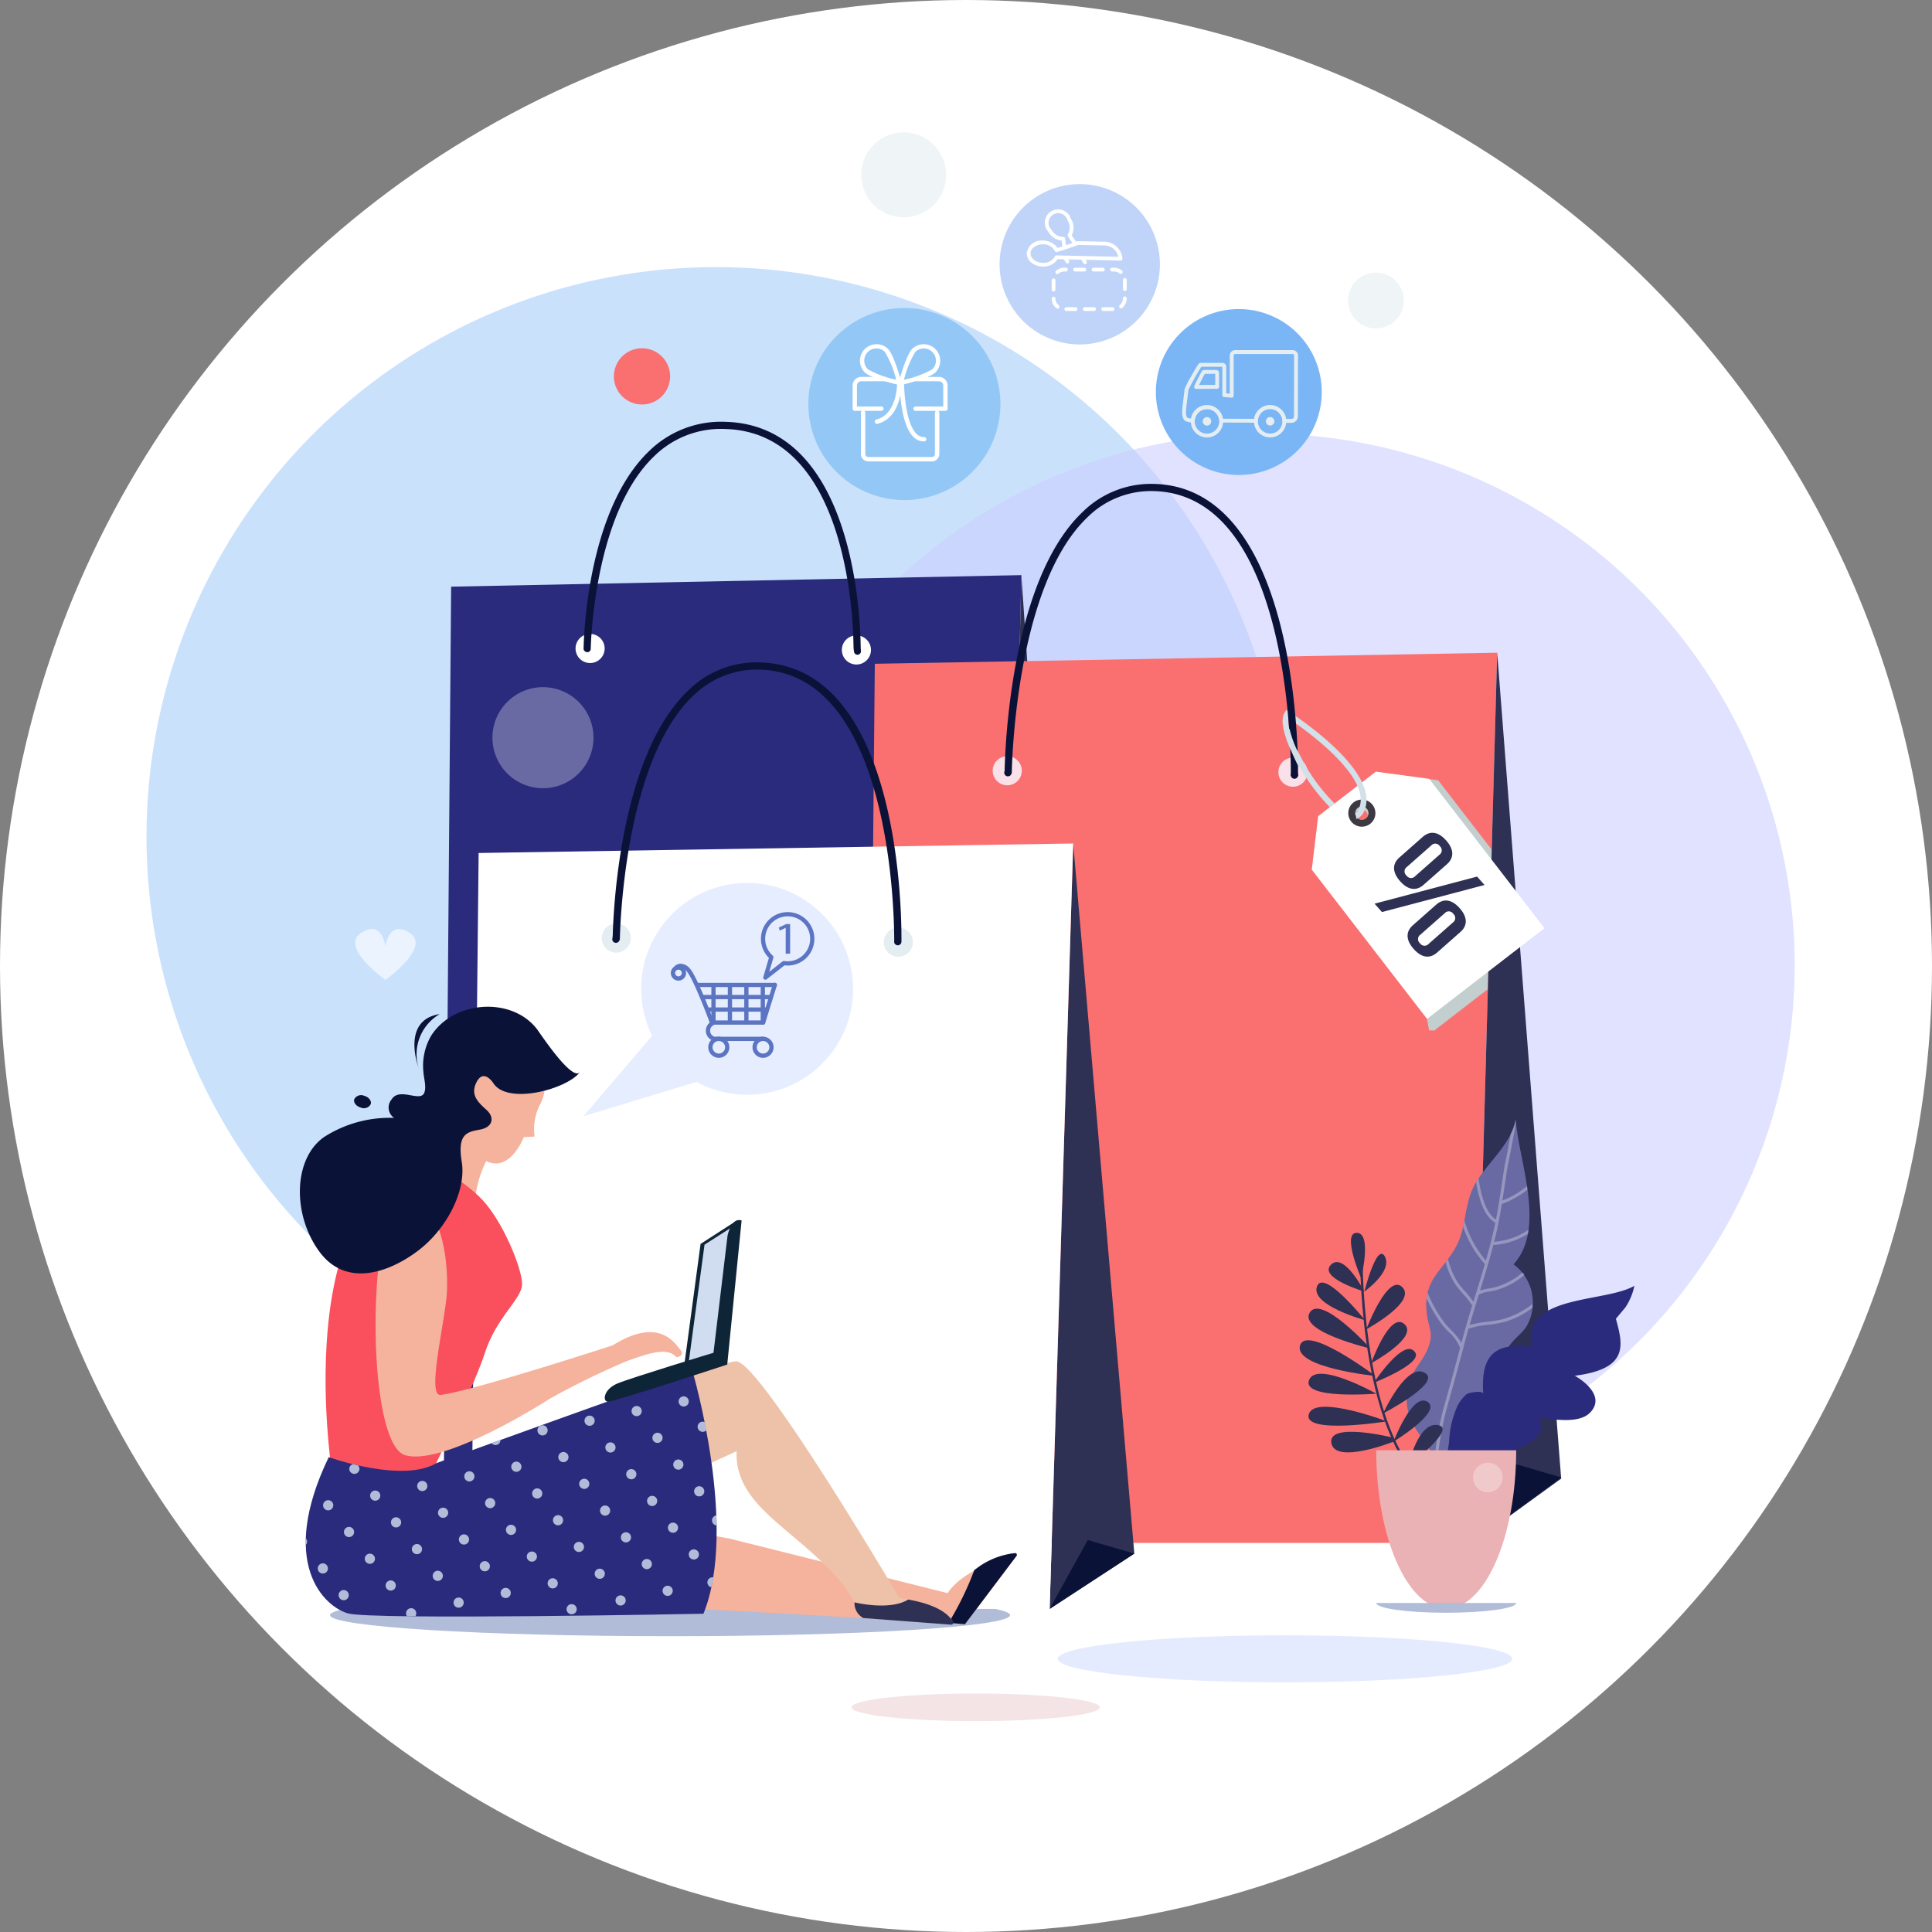 <svg xmlns="http://www.w3.org/2000/svg" width="211" height="211" viewBox="0 0 211 211">
  <rect x="0" y="0" width="211" height="211" fill="#808080" stroke="none"/>
  <g id="Group_17973" data-name="Group 17973" transform="translate(-575 -1107)">
    <circle id="Ellipse_995" data-name="Ellipse 995" cx="105.5" cy="105.5" r="105.5" transform="translate(575 1107)" fill="#fff"/>
    <g id="Group_17972" data-name="Group 17972" transform="translate(511.496 1012.646)">
      <path id="Path_46493" data-name="Path 46493" d="M203.886,192.117A62.191,62.191,0,1,1,141.7,129.925,62.191,62.191,0,0,1,203.886,192.117Z" transform="translate(0 -6.399)" fill="#cae1fc"/>
      <path id="Path_46494" data-name="Path 46494" d="M287.284,214.084a58.062,58.062,0,1,1-58.062-58.062A58.062,58.062,0,0,1,287.284,214.084Z" transform="translate(-27.78 -14.308)" fill="#cbcfff" opacity="0.6"/>
      <path id="Path_46495" data-name="Path 46495" d="M186.7,279.652H126.064l.822-100.2,62.279-1.26Z" transform="translate(-14.112 -21.027)" fill="#2a2b7c"/>
      <path id="Path_46496" data-name="Path 46496" d="M215.535,178.189l6.4,94.133-8.871,7.331Z" transform="translate(-40.481 -21.027)" fill="#2e3054"/>
      <path id="Path_46497" data-name="Path 46497" d="M191.651,189.229a1.589,1.589,0,1,1-1.59-1.589A1.59,1.59,0,0,1,191.651,189.229Z" transform="translate(-33.027 -23.891)" fill="#fff"/>
      <path id="Path_46498" data-name="Path 46498" d="M149.919,189a1.589,1.589,0,1,1-1.59-1.589A1.589,1.589,0,0,1,149.919,189Z" transform="translate(-20.379 -23.822)" fill="#fff"/>
      <path id="Path_46499" data-name="Path 46499" d="M178.262,178.742c-.038-3.545-.864-24.15-14.723-24.573a11.241,11.241,0,0,0-8.4,3.209C148.236,164,148,178.41,148,179.02a.449.449,0,0,0,.406.307.381.381,0,0,0,.371-.3c.011-.146.247-14.689,6.912-21.084a10.4,10.4,0,0,1,7.83-2.989c13.025.4,13.91,19.989,13.959,23.69a3.463,3.463,0,0,0,.054.6.379.379,0,0,0,.758-.033C178.286,179.167,178.264,178.885,178.262,178.742Z" transform="translate(-20.76 -13.745)" fill="#0b1238"/>
      <path id="Path_46500" data-name="Path 46500" d="M144.752,201.269a5.518,5.518,0,1,1-5.517-5.517A5.517,5.517,0,0,1,144.752,201.269Z" transform="translate(-16.431 -26.35)" fill="#fff" opacity="0.3"/>
      <path id="Path_46501" data-name="Path 46501" d="M271.935,346.9c0,1.418-11.112,2.567-24.819,2.567s-24.82-1.15-24.82-2.567,11.113-2.569,24.82-2.569S271.935,345.482,271.935,346.9Z" transform="translate(-43.279 -71.383)" fill="#a8bcff" opacity="0.3"/>
      <path id="Path_46502" data-name="Path 46502" d="M182.538,340.173c0,1.272-16.627,2.3-37.137,2.3s-37.138-1.032-37.138-2.3,16.628-2.3,37.138-2.3S182.538,338.9,182.538,340.173Z" transform="translate(-8.717 -69.425)" fill="#b0bcd8"/>
      <path id="Path_46503" data-name="Path 46503" d="M217.109,354.963c0,.834-6.071,1.508-13.561,1.508s-13.561-.675-13.561-1.508,6.071-1.508,13.561-1.508S217.109,354.13,217.109,354.963Z" transform="translate(-33.486 -74.148)" fill="#daa6ac" opacity="0.3"/>
      <path id="Path_46504" data-name="Path 46504" d="M200.783,113.449a4.635,4.635,0,1,1-4.634-4.635A4.635,4.635,0,0,1,200.783,113.449Z" transform="translate(-33.949 0)" fill="#e4edf1" opacity="0.6"/>
      <path id="Path_46505" data-name="Path 46505" d="M273.891,133.84a3.046,3.046,0,1,1-3.045-3.046A3.046,3.046,0,0,1,273.891,133.84Z" transform="translate(-57.07 -6.662)" fill="#e4edf1" opacity="0.6"/>
      <g id="Group_17911" data-name="Group 17911" transform="translate(158.145 147.199)">
        <path id="Path_46506" data-name="Path 46506" d="M258.524,287.576H192.347l.9-96.017,67.974-1.208Z" transform="translate(-192.347 -171.912)" fill="#fa7071"/>
        <path id="Path_46507" data-name="Path 46507" d="M285.123,217.574l-5.853-7.579-6.089-.791,5.1,28.1.561.025,5.855-4.521Z" transform="translate(-216.847 -177.626)" fill="#c3cfce" style="mix-blend-mode: multiply;isolation: isolate"/>
        <path id="Path_46508" data-name="Path 46508" d="M290,190.352l6.987,90.2-9.683,7.024Z" transform="translate(-221.128 -171.912)" fill="#2e3054"/>
        <path id="Path_46509" data-name="Path 46509" d="M260.062,208.385a1.589,1.589,0,1,1-1.589-1.59A1.589,1.589,0,0,1,260.062,208.385Z" transform="translate(-211.907 -176.896)" fill="#f9e0e9"/>
        <path id="Path_46510" data-name="Path 46510" d="M215.29,208.156a1.589,1.589,0,1,1-1.589-1.588A1.589,1.589,0,0,1,215.29,208.156Z" transform="translate(-198.337 -176.827)" fill="#f9e0e9"/>
        <g id="Group_17908" data-name="Group 17908" transform="translate(48.617 31.428)">
          <path id="Path_46511" data-name="Path 46511" d="M268.828,214.217a1.043,1.043,0,1,0,1.462.19A1.045,1.045,0,0,0,268.828,214.217Zm1.037,1.705a.719.719,0,1,1,.129-1.008A.719.719,0,0,1,269.865,215.922Z" transform="translate(-264.022 -210.507)" fill="#c3cfce" style="mix-blend-mode: multiply;isolation: isolate"/>
          <path id="Path_46512" data-name="Path 46512" d="M269.111,208.988l-6.3,4.867-.7,5.835,12.59,16.3,12.83-9.906-12.592-16.306Zm-1.091,5.1a.719.719,0,1,1,.13-1.008A.719.719,0,0,1,268.021,214.088Z" transform="translate(-262.108 -208.988)" fill="#fff"/>
          <path id="Path_46513" data-name="Path 46513" d="M268.414,213.676a1.48,1.48,0,1,0,2.075.266A1.479,1.479,0,0,0,268.414,213.676Zm1.344,1.74a.719.719,0,1,1,.13-1.008A.719.719,0,0,1,269.757,215.415Z" transform="translate(-263.845 -210.315)" fill="#3d3942"/>
        </g>
        <path id="Path_46514" data-name="Path 46514" d="M258.217,199.5l-.263-.167-.173.259c-.792,1.192.608,4.094,1.247,5.286a22.136,22.136,0,0,0,3.678,5.066l.516-.4a20.223,20.223,0,0,1-3.634-4.967c-1.025-1.912-1.538-3.533-1.392-4.328,1.657,1.112,9.086,6.342,7.71,9.778a1.053,1.053,0,0,1-.417.558.74.74,0,0,0,.075.315c.007.078.022.153.022.231,0,.037-.008.07-.01.107a1.529,1.529,0,0,0,.921-.974C268.231,205.933,258.626,199.757,258.217,199.5Z" transform="translate(-212.108 -174.633)" fill="#d2e0e9"/>
        <g id="Group_17909" data-name="Group 17909" transform="translate(15.074)">
          <path id="Path_46515" data-name="Path 46515" d="M246.02,195.785l-.787-.015c0-.015.011-.585-.012-1.563-.015-.65-.043-1.477-.1-2.441-.45-8-2.785-26.644-14.72-27.081A9.855,9.855,0,0,0,223,167.568c-7.964,7.609-8.237,27.723-8.239,27.924l-.785-.006c.007-.84.277-20.647,8.481-28.486a10.642,10.642,0,0,1,7.978-3.1c12.581.461,15.014,19.611,15.476,27.823.054.974.083,1.81.1,2.466C246.031,195.187,246.02,195.77,246.02,195.785Z" transform="translate(-213.976 -163.892)" fill="#0b1238"/>
        </g>
        <g id="Group_17910" data-name="Group 17910" transform="translate(55.485 38.107)">
          <path id="Path_46516" data-name="Path 46516" d="M277.222,219.018c.8-.7,1.7-.574,2.561.4s.874,1.884.076,2.59l-2.551,2.25c-.8.7-1.7.574-2.561-.4s-.874-1.886-.075-2.59Zm-1.736,3.286a.585.585,0,0,0-.04.939.593.593,0,0,0,.936.077l2.661-2.348a.592.592,0,0,0,.04-.938.585.585,0,0,0-.936-.078Zm7.672,1.053.809.916-11.2,2.957-.808-.916Zm-4.46,3.057c.8-.7,1.7-.574,2.56.4s.874,1.885.077,2.59l-2.551,2.25c-.8.7-1.7.575-2.56-.4s-.874-1.887-.075-2.59Zm-1.737,3.287a.583.583,0,0,0-.04.937.592.592,0,0,0,.935.077l2.661-2.348a.591.591,0,0,0,.042-.937.585.585,0,0,0-.937-.077Z" transform="translate(-271.963 -218.573)" fill="#2e3054"/>
        </g>
        <path id="Path_46517" data-name="Path 46517" d="M259.763,205.465a11.239,11.239,0,0,1-1.286-3.193c-.214.031-.187.912-.355,1.052a29.171,29.171,0,0,0,1.148,2.707c.07.132.149.27.227.408a1.334,1.334,0,0,0,.482-.443C259.93,205.908,259.812,205.556,259.763,205.465Z" transform="translate(-212.283 -175.525)" fill="#d2e0e9"/>
        <path id="Path_46518" data-name="Path 46518" d="M214.728,208.979a.4.4,0,1,1-.4-.4A.4.4,0,0,1,214.728,208.979Z" transform="translate(-198.89 -177.437)" fill="#0b1238"/>
        <path id="Path_46519" data-name="Path 46519" d="M259.629,209.359a.4.4,0,1,1-.4-.4A.4.4,0,0,1,259.629,209.359Z" transform="translate(-212.498 -177.552)" fill="#0b1238"/>
      </g>
      <g id="Group_17912" data-name="Group 17912" transform="translate(114.918 166.693)">
        <path id="Path_46520" data-name="Path 46520" d="M223.61,220.249l6.675,77.554-9.249,6.039Z" transform="translate(-157.815 -200.468)" fill="#2e3054"/>
        <path id="Path_46521" data-name="Path 46521" d="M193.541,303.843H130.32l.859-82.556,64.936-1.038Z" transform="translate(-130.32 -200.468)" fill="#fff"/>
        <path id="Path_46522" data-name="Path 46522" d="M198.225,235.021a1.589,1.589,0,1,1-1.59-1.59A1.589,1.589,0,0,1,198.225,235.021Z" transform="translate(-149.938 -204.463)" fill="#e4edf1"/>
        <path id="Path_46523" data-name="Path 46523" d="M154.023,234.381a1.589,1.589,0,1,1-1.589-1.59A1.589,1.589,0,0,1,154.023,234.381Z" transform="translate(-136.541 -204.269)" fill="#e4edf1"/>
        <path id="Path_46524" data-name="Path 46524" d="M221.036,336.927,225.2,329.4l5.086,1.483Z" transform="translate(-157.815 -233.551)" fill="#0b1238"/>
        <path id="Path_46525" data-name="Path 46525" d="M184.078,222.342c0-.079,0-.185,0-.317.01-3.855-.483-29.621-15.343-30.152a10.621,10.621,0,0,0-7.975,3.093c-7.321,7-8.125,23.5-8.212,26.7,0,.109-.051.4-.051.461a.4.4,0,0,0,.788.063h.038c0-.014,0-.127.008-.328.071-2.574.817-19.484,7.973-26.326a9.926,9.926,0,0,1,7.4-2.875c14.087.5,14.577,26.247,14.583,29.465,0,.076,0,.275,0,.291s0,.035,0,.04a.409.409,0,0,0,.393.309.4.4,0,0,0,.383-.295S184.078,222.351,184.078,222.342Z" transform="translate(-137.042 -191.864)" fill="#0b1238"/>
      </g>
      <path id="Path_46526" data-name="Path 46526" d="M287.335,326.049l4.6-8.582,5.085,1.483Z" transform="translate(-62.992 -63.241)" fill="#0b1238"/>
      <path id="Path_46527" data-name="Path 46527" d="M280.222,300.778c-1.528-2.991-3.957-4.466-3-8.354.384-1.553,1.552-2.524,2.091-3.894.674-1.712.112-2.041-.112-3.843-.486-3.888,1.96-4.692,3.372-7.652.985-2.066.691-4.488,2.007-6.672,1.335-2.218,3.823-4.2,4.32-6.836.367,4.675,3.336,11.858-.232,15.8a5.213,5.213,0,0,1,1.557,6.509c-.477,1.064-2.029,1.891-2.307,3.012-.379,1.532.569,1.585.693,2.928.392,4.256-11.967,10.325-8.705,14.587Z" transform="translate(-59.861 -46.892)" fill="#2a2b7c"/>
      <path id="Path_46528" data-name="Path 46528" d="M280.222,300.778c-1.528-2.991-3.957-4.466-3-8.354.384-1.553,1.552-2.524,2.091-3.894.674-1.712.112-2.041-.112-3.843-.486-3.888,1.96-4.692,3.372-7.652.985-2.066.691-4.488,2.007-6.672,1.335-2.218,3.823-4.2,4.32-6.836.367,4.675,3.336,11.858-.232,15.8a5.213,5.213,0,0,1,1.557,6.509c-.477,1.064-2.029,1.891-2.307,3.012-.379,1.532.569,1.585.693,2.928.392,4.256-11.967,10.325-8.705,14.587Z" transform="translate(-59.861 -46.892)" fill="#fff" opacity="0.3"/>
      <g id="Group_17913" data-name="Group 17913" transform="translate(219.312 216.635)" opacity="0.3">
        <path id="Path_46529" data-name="Path 46529" d="M288.331,272.742a10.144,10.144,0,0,0,2.8-1.569c-.017-.128-.036-.257-.056-.385a9.606,9.606,0,0,1-2.687,1.571c.092-.583.18-1.163.266-1.736.077-.508.153-1.015.231-1.521.075-.474.173-.954.268-1.418.08-.4.164-.8.23-1.2.042-.249.1-.537.16-.84.124-.617.257-1.287.316-1.9-.006-.074-.015-.148-.021-.222a6,6,0,0,1-.522,1.528c-.034.181-.07.358-.1.525-.061.307-.118.6-.163.851-.065.388-.147.792-.226,1.184-.1.468-.2.951-.27,1.434-.079.507-.155,1.015-.231,1.524-.19,1.268-.388,2.571-.641,3.862-1.135-.714-1.646-2.728-1.9-4.485-.091.137-.179.274-.262.413.284,1.8.863,3.744,2.093,4.422-.029.141-.056.284-.086.427-.271,1.247-.6,2.486-.946,3.71a11.617,11.617,0,0,1-2.341-4.362c-.044.228-.091.454-.142.679a12.105,12.105,0,0,0,2.371,4.067c-.306,1.052-.627,2.094-.943,3.12-.022.067-.032.1-.041.13l-.268.866a10.325,10.325,0,0,0-.875-1.094,9.975,9.975,0,0,1-.861-1.068,8.274,8.274,0,0,1-1.031-2.5c-.084.114-.169.226-.254.335a8.139,8.139,0,0,0,1,2.349,10.688,10.688,0,0,0,.889,1.105,8.851,8.851,0,0,1,.953,1.212l.086-.054c-.4,1.311-.8,2.648-1.157,3.99-.017.07-.036.141-.054.21a7.337,7.337,0,0,0-1.178-1.447,7.846,7.846,0,0,1-.707-.8,14.089,14.089,0,0,1-1.81-3.229,5.407,5.407,0,0,0-.109.637,16.184,16.184,0,0,0,1.645,2.786,7.978,7.978,0,0,0,.739.836,4.411,4.411,0,0,1,1.27,1.783c-.565,2.134-1.17,4.377-1.8,6.567a34.467,34.467,0,0,0-.927,5.014c-.017.128-.034.259-.052.388.06.107.119.218.176.33l-.073,1.305c.1-.662.2-1.327.283-1.98a34.08,34.08,0,0,1,.916-4.965c.636-2.2,1.243-4.455,1.81-6.6a.035.035,0,0,0,.01-.036c.064-.24.128-.481.19-.72.125-.474.258-.947.392-1.422a10.41,10.41,0,0,1,2.132-.42,14.618,14.618,0,0,0,1.7-.284,9.313,9.313,0,0,0,3.125-1.555c.017-.144.029-.288.034-.433a9.547,9.547,0,0,1-3.243,1.661,13.622,13.622,0,0,1-1.654.277,12.535,12.535,0,0,0-1.975.362c.324-1.119.666-2.229,1-3.316a3.377,3.377,0,0,1,1.174-.347,5.7,5.7,0,0,0,.983-.232,7.964,7.964,0,0,0,2.832-1.589c-.065-.093-.133-.181-.2-.268a7.538,7.538,0,0,1-2.746,1.543,5.506,5.506,0,0,1-.924.215,5.929,5.929,0,0,0-.976.23c.5-1.634,1.013-3.3,1.45-4.994.12,0,.245,0,.376-.012a8.088,8.088,0,0,0,3.4-1.194c.027-.148.052-.3.072-.451a7.566,7.566,0,0,1-3.765,1.322c.134-.53.261-1.061.377-1.6C288.041,274.439,288.192,273.588,288.331,272.742Z" transform="translate(-280.116 -263.527)" fill="#fff"/>
        <path id="Path_46530" data-name="Path 46530" d="M281.076,320.483c.049-.238.093-.48.135-.723a6.546,6.546,0,0,0-.354.679Z" transform="translate(-280.341 -280.571)" fill="#fff"/>
      </g>
      <path id="Path_46531" data-name="Path 46531" d="M303.457,289.562c-3.232,1.892-12.44.9-11.208,6.692-4.252-.583-5.571,1.091-5.3,5.12-.029-.433-1.562-.138-1.781-.006a4.18,4.18,0,0,0-1.024,1.3,10.281,10.281,0,0,0-.919,3.887,33.758,33.758,0,0,1-.957,4.7c2.725-3.31,12.536-3.241,10.806-7.3,1.521.192,4.315.705,5.533-.531,1.56-1.585-.271-3.239-1.663-4.037,5.913-.748,5.293-3.317,4.492-6.223l1.039-1.245A6.7,6.7,0,0,0,303.457,289.562Z" transform="translate(-61.455 -54.783)" fill="#2a2b7c"/>
      <g id="Group_17930" data-name="Group 17930" transform="translate(205.447 228.995)">
        <g id="Group_17914" data-name="Group 17914" transform="translate(6.613 3.173)">
          <path id="Path_46532" data-name="Path 46532" d="M277.765,311c-8.083-4.966-8.058-24.985-8.056-25.186l.265,0c0,.2-.026,20.07,7.931,24.959Z" transform="translate(-269.709 -285.816)" fill="#2e3054"/>
        </g>
        <g id="Group_17915" data-name="Group 17915" transform="translate(11.881 20.975)">
          <path id="Path_46533" data-name="Path 46533" d="M277.278,315.707c-.01.088,1.011-4.681,3.192-4.328s-3.2,4.416-3.2,4.416Z" transform="translate(-277.268 -311.36)" fill="#2e3054"/>
        </g>
        <g id="Group_17916" data-name="Group 17916" transform="translate(10.239 18.314)">
          <path id="Path_46534" data-name="Path 46534" d="M274.912,312.037s2.081-5.441,3.728-4.352S274.912,312.037,274.912,312.037Z" transform="translate(-274.912 -307.541)" fill="#2e3054"/>
        </g>
        <g id="Group_17917" data-name="Group 17917" transform="translate(9.108 15.131)">
          <path id="Path_46535" data-name="Path 46535" d="M273.29,307.571s2.655-5.84,4.68-4.355C279.5,304.341,273.29,307.571,273.29,307.571Z" transform="translate(-273.29 -302.974)" fill="#2e3054"/>
        </g>
        <g id="Group_17918" data-name="Group 17918" transform="translate(7.806 9.736)">
          <path id="Path_46536" data-name="Path 46536" d="M271.422,299.741s2.026-5.714,3.631-4.275S271.422,299.741,271.422,299.741Z" transform="translate(-271.422 -295.233)" fill="#2e3054"/>
        </g>
        <g id="Group_17919" data-name="Group 17919" transform="translate(8.09 12.685)">
          <path id="Path_46537" data-name="Path 46537" d="M271.829,303.156s3.375-5.119,4.534-3.3C277.143,301.078,271.829,303.156,271.829,303.156Z" transform="translate(-271.829 -299.465)" fill="#2e3054"/>
        </g>
        <g id="Group_17920" data-name="Group 17920" transform="translate(7.278 5.672)">
          <path id="Path_46538" data-name="Path 46538" d="M270.663,294.263s2.353-6.209,3.936-4.593S270.663,294.263,270.663,294.263Z" transform="translate(-270.663 -289.401)" fill="#2e3054"/>
        </g>
        <g id="Group_17921" data-name="Group 17921" transform="translate(7.064 2.294)">
          <path id="Path_46539" data-name="Path 46539" d="M270.357,288.676s1.37-5.438,2.241-3.82S270.357,288.676,270.357,288.676Z" transform="translate(-270.357 -284.555)" fill="#2e3054"/>
        </g>
        <g id="Group_17922" data-name="Group 17922" transform="translate(5.595)">
          <path id="Path_46540" data-name="Path 46540" d="M269.363,286.212s-2.156-4.975-.468-4.949S269.363,286.212,269.363,286.212Z" transform="translate(-268.249 -281.263)" fill="#2e3054"/>
        </g>
        <g id="Group_17923" data-name="Group 17923" transform="translate(3.166 3.195)">
          <path id="Path_46541" data-name="Path 46541" d="M268.662,289.068s-5.066-1.5-3.648-2.932S268.662,289.068,268.662,289.068Z" transform="translate(-264.764 -285.848)" fill="#2e3054"/>
        </g>
        <g id="Group_17924" data-name="Group 17924" transform="translate(1.825 5.432)">
          <path id="Path_46542" data-name="Path 46542" d="M268.145,293.162s-5.942-1.609-5.25-3.66S268.145,293.162,268.145,293.162Z" transform="translate(-262.84 -289.057)" fill="#2e3054"/>
        </g>
        <g id="Group_17925" data-name="Group 17925" transform="translate(0.963 8.28)">
          <path id="Path_46543" data-name="Path 46543" d="M268.374,297.5s-7.871-1.843-6.642-3.917S268.374,297.5,268.374,297.5Z" transform="translate(-261.602 -293.143)" fill="#2e3054"/>
        </g>
        <g id="Group_17926" data-name="Group 17926" transform="translate(0 11.73)">
          <path id="Path_46544" data-name="Path 46544" d="M268.481,302s-8.875-.9-8.227-3.309S268.481,302,268.481,302Z" transform="translate(-260.22 -298.095)" fill="#2e3054"/>
        </g>
        <g id="Group_17927" data-name="Group 17927" transform="translate(0.963 18.995)">
          <path id="Path_46545" data-name="Path 46545" d="M270.168,310.113s-7.909-3-8.536-.766S270.168,310.113,270.168,310.113Z" transform="translate(-261.602 -308.518)" fill="#2e3054"/>
        </g>
        <g id="Group_17928" data-name="Group 17928" transform="translate(0.964 15.392)">
          <path id="Path_46546" data-name="Path 46546" d="M269.016,305.523s-6.515-3.651-7.352-1.492S269.016,305.523,269.016,305.523Z" transform="translate(-261.604 -303.348)" fill="#2e3054"/>
        </g>
        <g id="Group_17929" data-name="Group 17929" transform="translate(3.441 21.729)">
          <path id="Path_46547" data-name="Path 46547" d="M271.833,313.063s-7.082-1.746-6.656.617,6.779-.158,6.779-.158Z" transform="translate(-265.159 -312.442)" fill="#2e3054"/>
        </g>
      </g>
      <path id="Path_46548" data-name="Path 46548" d="M287.5,315.337c0,9.553-3.423,17.3-7.642,17.3s-7.642-7.745-7.642-17.3Z" transform="translate(-58.408 -62.595)" fill="#eab2b4"/>
      <path id="Path_46549" data-name="Path 46549" d="M287.5,339.273c0,.588-3.423,1.065-7.642,1.065s-7.642-.477-7.642-1.065Z" transform="translate(-58.408 -69.85)" fill="#b0bcd8"/>
      <path id="Path_46550" data-name="Path 46550" d="M290.605,318.784a1.614,1.614,0,1,1-1.611-1.493A1.556,1.556,0,0,1,290.605,318.784Z" transform="translate(-63.007 -63.187)" fill="#fff" opacity="0.3"/>
      <path id="Path_46551" data-name="Path 46551" d="M155.69,232.472a11.549,11.549,0,0,0-.208,10.647l-7.5,8.785,12.347-3.744a11.567,11.567,0,1,0-4.634-15.688Z" transform="translate(-20.754 -35.648)" fill="#e6edff"/>
      <path id="Path_46552" data-name="Path 46552" d="M112.823,234.1c2.328-1.553,2.684,1.441,2.684,1.441s.357-2.994,2.684-1.441-2.66,5.1-2.66,5.1h-.046S110.494,235.654,112.823,234.1Z" transform="translate(-9.911 -37.838)" fill="#fff" opacity="0.6"/>
      <path id="Path_46553" data-name="Path 46553" d="M255.8,145.559a9.059,9.059,0,1,1-9.058-9.058A9.058,9.058,0,0,1,255.8,145.559Z" transform="translate(-47.942 -8.392)" fill="#7ab6f6"/>
      <path id="Path_46554" data-name="Path 46554" d="M204.2,146.82a10.489,10.489,0,1,1-10.489-10.49A10.489,10.489,0,0,1,204.2,146.82Z" transform="translate(-31.437 -8.34)" fill="#93c8f6"/>
      <g id="Group_17940" data-name="Group 17940" transform="translate(156.619 131.93)">
        <g id="Group_17934" data-name="Group 17934" transform="translate(0 3.586)">
          <g id="Group_17931" data-name="Group 17931">
            <path id="Path_46555" data-name="Path 46555" d="M193.316,150.84H190.4a.239.239,0,0,1-.239-.24v-2.526a.947.947,0,0,1,.946-.946h2.616a.239.239,0,1,1,0,.478H191.1a.469.469,0,0,0-.468.468v2.286h2.68a.24.24,0,0,1,0,.479Z" transform="translate(-190.157 -147.129)" fill="#fff"/>
          </g>
          <g id="Group_17932" data-name="Group 17932" transform="translate(6.623)">
            <path id="Path_46556" data-name="Path 46556" d="M203.176,150.84H199.9a.24.24,0,0,1,0-.479h3.036v-2.286a.469.469,0,0,0-.468-.468h-2.5a.239.239,0,1,1,0-.478h2.5a.948.948,0,0,1,.946.946V150.6A.24.24,0,0,1,203.176,150.84Z" transform="translate(-199.661 -147.129)" fill="#fff"/>
          </g>
          <g id="Group_17933" data-name="Group 17933" transform="translate(0.907 3.67)">
            <path id="Path_46557" data-name="Path 46557" d="M199.206,157.958h-6.931a.818.818,0,0,1-.817-.817v-4.506a.239.239,0,1,1,.479,0v4.506a.339.339,0,0,0,.338.338h6.931a.339.339,0,0,0,.338-.338v-4.506a.24.24,0,0,1,.479,0v4.506A.819.819,0,0,1,199.206,157.958Z" transform="translate(-191.458 -152.395)" fill="#fff"/>
          </g>
        </g>
        <g id="Group_17939" data-name="Group 17939" transform="translate(0.794)">
          <g id="Group_17935" data-name="Group 17935">
            <path id="Path_46558" data-name="Path 46558" d="M195.6,146.452a.182.182,0,0,1-.054-.007c-.311-.072-3.055-.73-3.705-1.359a1.806,1.806,0,0,1,2.512-2.595c.633.613,1.358,3.211,1.471,3.629a.227.227,0,0,1,.018.091.239.239,0,0,1-.239.24Zm-2.5-3.989a1.327,1.327,0,0,0-.923,2.279,10.81,10.81,0,0,0,3.085,1.139,10.8,10.8,0,0,0-1.24-3.046A1.321,1.321,0,0,0,193.1,142.462Z" transform="translate(-191.297 -141.983)" fill="#fff"/>
          </g>
          <g id="Group_17936" data-name="Group 17936" transform="translate(4.242)">
            <path id="Path_46559" data-name="Path 46559" d="M197.623,146.452a.238.238,0,0,1-.231-.3c.083-.308.829-3.029,1.48-3.659a1.806,1.806,0,0,1,2.512,2.595c-.65.629-3.4,1.287-3.705,1.359A.185.185,0,0,1,197.623,146.452Zm2.5-3.989a1.318,1.318,0,0,0-.922.373,10.8,10.8,0,0,0-1.241,3.046,10.786,10.786,0,0,0,3.085-1.139,1.327,1.327,0,0,0,.03-1.875A1.312,1.312,0,0,0,200.126,142.462Z" transform="translate(-197.383 -141.983)" fill="#fff"/>
          </g>
          <g id="Group_17937" data-name="Group 17937" transform="translate(1.627 3.991)">
            <path id="Path_46560" data-name="Path 46560" d="M193.871,152.43a.24.24,0,0,1-.06-.472c2.31-.6,2.263-3.971,2.263-4a.238.238,0,0,1,.233-.245.241.241,0,0,1,.245.233c0,.154.058,3.784-2.62,4.479A.2.2,0,0,1,193.871,152.43Z" transform="translate(-193.632 -147.709)" fill="#fff"/>
          </g>
          <g id="Group_17938" data-name="Group 17938" transform="translate(4.355 4.192)">
            <path id="Path_46561" data-name="Path 46561" d="M200.18,154.437a1.591,1.591,0,0,1-1.134-.484c-1.448-1.406-1.5-5.538-1.5-5.713a.239.239,0,1,1,.478,0c0,.041.052,4.106,1.357,5.375a1.108,1.108,0,0,0,.823.348.239.239,0,0,1,.01.479Z" transform="translate(-197.546 -147.998)" fill="#fff"/>
          </g>
        </g>
      </g>
      <g id="Group_17943" data-name="Group 17943" transform="translate(193.56 138.601)">
        <g id="Group_17941" data-name="Group 17941" transform="translate(6.897 0)">
          <path id="Path_46562" data-name="Path 46562" d="M254.822,155.079a1.762,1.762,0,1,1,1.762-1.762A1.764,1.764,0,0,1,254.822,155.079Zm0-3.1a1.34,1.34,0,1,0,1.34,1.34A1.342,1.342,0,0,0,254.822,151.977Z" transform="translate(-253.06 -151.555)" fill="#e4edf1"/>
        </g>
        <path id="Path_46563" data-name="Path 46563" d="M255.851,153.881a.464.464,0,1,1-.465-.463A.465.465,0,0,1,255.851,153.881Z" transform="translate(-246.728 -152.12)" fill="#e4edf1"/>
        <g id="Group_17942" data-name="Group 17942" transform="translate(0 0.007)">
          <path id="Path_46564" data-name="Path 46564" d="M244.926,155.089a1.762,1.762,0,1,1,1.762-1.762A1.764,1.764,0,0,1,244.926,155.089Zm0-3.1a1.34,1.34,0,1,0,1.34,1.34A1.341,1.341,0,0,0,244.926,151.987Z" transform="translate(-243.164 -151.565)" fill="#e4edf1"/>
        </g>
        <path id="Path_46565" data-name="Path 46565" d="M245.954,153.891a.464.464,0,1,1-.465-.465A.464.464,0,0,1,245.954,153.891Z" transform="translate(-243.728 -152.122)" fill="#e4edf1"/>
      </g>
      <g id="Group_17944" data-name="Group 17944" transform="translate(192.612 132.589)">
        <path id="Path_46566" data-name="Path 46566" d="M253.744,150.872l-.785,0a.212.212,0,0,1-.21-.206,1.339,1.339,0,0,0-2.677-.01.211.211,0,0,1-.21.2l-3.8-.013a.21.21,0,0,1-.209-.2,1.34,1.34,0,0,0-2.676-.006.21.21,0,0,1-.218.2,1.815,1.815,0,0,1-.746-.137c-.464-.235-.47-.914-.332-1.933.02-.144.186-1.539.187-1.554a8.358,8.358,0,0,1,.747-1.469c.788-1.416.848-1.416.99-1.416H246.2a.416.416,0,0,1,.415.415v2.907l.388.034v-4.209a.6.6,0,0,1,.633-.546h6.186a.6.6,0,0,1,.633.546l-.014,6.7A.7.7,0,0,1,253.744,150.872Zm-.59-.425.59,0v0a.274.274,0,0,0,.274-.272l.013-6.7c0-.056-.092-.123-.21-.123h-6.186c-.118,0-.209.067-.209.123v4.439a.207.207,0,0,1-.07.155.2.2,0,0,1-.16.054l-.812-.071a.208.208,0,0,1-.192-.209v-3.092h-2.3a28.477,28.477,0,0,0-1.408,2.526c-.019.153-.168,1.407-.187,1.547-.051.37-.185,1.353.1,1.5a1.1,1.1,0,0,0,.375.082,1.762,1.762,0,0,1,3.476.019l3.415.012a1.762,1.762,0,0,1,3.485.013Zm-9.831-3.283a.211.211,0,0,1-.148-.062.208.208,0,0,1-.062-.149c0-.049,0-.109.425-.942.465-.911.494-.911.637-.911h1.332a.33.33,0,0,1,.324.335l.006,1.511a.211.211,0,0,1-.21.211l-2.3.007Zm.956-1.643c-.131.215-.455.847-.633,1.22l1.769-.006,0-1.214Z" transform="translate(-241.803 -142.929)" fill="#e4edf1"/>
      </g>
      <path id="Path_46567" data-name="Path 46567" d="M230.7,125.674a8.754,8.754,0,1,1-8.754-8.754A8.754,8.754,0,0,1,230.7,125.674Z" transform="translate(-40.52 -2.457)" fill="#bfd4f8"/>
      <g id="Group_17951" data-name="Group 17951" transform="translate(175.64 117.259)">
        <g id="Group_17949" data-name="Group 17949">
          <g id="Group_17945" data-name="Group 17945" transform="translate(5.894 5.093)">
            <path id="Path_46568" data-name="Path 46568" d="M226.371,129.089a.2.2,0,0,1-.177-.1l-.259-.438a.206.206,0,0,1,.355-.209l.259.438a.2.2,0,0,1-.178.31Z" transform="translate(-225.907 -128.24)" fill="#fff"/>
          </g>
          <g id="Group_17946" data-name="Group 17946" transform="translate(3.989 5.04)">
            <path id="Path_46569" data-name="Path 46569" d="M223.62,128.983a.2.2,0,0,1-.178-.1l-.241-.408a.206.206,0,1,1,.355-.209l.241.407a.207.207,0,0,1-.072.283A.209.209,0,0,1,223.62,128.983Z" transform="translate(-223.173 -128.164)" fill="#fff"/>
          </g>
          <g id="Group_17947" data-name="Group 17947" transform="translate(0 3.366)">
            <path id="Path_46570" data-name="Path 46570" d="M219.237,128.606h-.052a2.01,2.01,0,0,1-1.222-.426,1.292,1.292,0,0,1-.514-1.034,1.616,1.616,0,0,1,1.8-1.382,1.871,1.871,0,0,1,1.553.8c.248-.068.51-.146.781-.235l1.039-.367c.2-.074.315-.123.316-.125a.205.205,0,0,1,.082-.015l2.8.062A2.028,2.028,0,0,1,227.9,127.7a.234.234,0,0,1,0,.05.205.205,0,0,1-.206.2l-6.874-.153A1.824,1.824,0,0,1,219.237,128.606Zm-.037-2.432c-.727,0-1.328.438-1.339.979a.894.894,0,0,0,.362.706,1.592,1.592,0,0,0,.973.334,1.368,1.368,0,0,0,1.313-.686.208.208,0,0,1,.194-.124l6.746.151a1.585,1.585,0,0,0-1.632-1.238l-2.762-.061-.29.114-1.049.369c-.341.112-.664.208-.967.286a.207.207,0,0,1-.24-.116,1.39,1.39,0,0,0-1.269-.714Z" transform="translate(-217.45 -125.761)" fill="#fff"/>
          </g>
          <g id="Group_17948" data-name="Group 17948" transform="translate(2.065)">
            <path id="Path_46571" data-name="Path 46571" d="M222.452,125.187a.208.208,0,0,1-.2-.159c-.015-.061-.033-.206-.062-.433-.011-.088-.026-.2-.038-.291a1.876,1.876,0,0,1-1.443-.962,1.456,1.456,0,1,1,2.448-1.447,1.825,1.825,0,0,1,.1,1.822l.413.606a.206.206,0,0,1-.341.233l-.41-.6-.083-.14a.206.206,0,0,1,.013-.229,1.385,1.385,0,0,0-.044-1.482,1.054,1.054,0,1,0-1.739,1.029,1.393,1.393,0,0,0,1.243.758.207.207,0,0,1,.22.153c.018.068.04.236.074.5.02.154.045.346.054.39a.206.206,0,0,1-.153.249A.22.22,0,0,1,222.452,125.187Z" transform="translate(-220.413 -120.932)" fill="#fff"/>
          </g>
        </g>
        <g id="Group_17950" data-name="Group 17950" transform="translate(2.718 6.332)">
          <path id="Path_46572" data-name="Path 46572" d="M227.992,134.743h-1.008a.206.206,0,1,1,0-.412h1.008a.206.206,0,0,1,0,.412Zm-2.016,0h-1.008a.206.206,0,0,1,0-.412h1.008a.206.206,0,1,1,0,.412Zm-2.016,0h-1.008a.206.206,0,1,1,0-.412h1.008a.206.206,0,1,1,0,.412ZM222,134.487a.207.207,0,0,1-.127-.044,1.368,1.368,0,0,1-.523-1.024.206.206,0,1,1,.411-.015.954.954,0,0,0,.367.715.206.206,0,0,1-.129.368Zm6.931-.029a.206.206,0,0,1-.134-.363.956.956,0,0,0,.339-.728.209.209,0,0,1,.206-.209.2.2,0,0,1,.206.2,1.37,1.37,0,0,1-.484,1.048A.2.2,0,0,1,228.932,134.458Zm-7.375-1.848a.207.207,0,0,1-.206-.207V131.4a.206.206,0,0,1,.413,0V132.4A.206.206,0,0,1,221.556,132.61Zm7.787-.049a.206.206,0,0,1-.206-.207v-.961c0-.013,0-.026,0-.039a.206.206,0,0,1,.413-.015v1.015A.207.207,0,0,1,229.343,132.561Zm-7.377-1.846a.2.2,0,0,1-.156-.072.206.206,0,0,1,.022-.291,1.405,1.405,0,0,1,.912-.335h.161a.206.206,0,1,1,0,.413h-.161a.99.99,0,0,0-.644.236A.2.2,0,0,1,221.965,130.715Zm6.93-.03a.2.2,0,0,1-.127-.045.982.982,0,0,0-.613-.21h-.211a.206.206,0,1,1,0-.413h.211a1.415,1.415,0,0,1,.867.3.207.207,0,0,1-.128.369Zm-1.959-.255h-1.008a.206.206,0,1,1,0-.413h1.008a.206.206,0,1,1,0,.413Zm-2.016,0h-1.007a.206.206,0,1,1,0-.413h1.007a.206.206,0,1,1,0,.413Z" transform="translate(-221.35 -130.017)" fill="#fff"/>
        </g>
      </g>
      <g id="Group_17952" data-name="Group 17952" transform="translate(96.259 204.304)">
        <path id="Path_46573" data-name="Path 46573" d="M107.393,317.917s-7.154,15.592,5.538,15.963,32.15-.472,35.774-.35,28.029,1.588,28.029,1.588l5.547-7.35a.188.188,0,0,0-.2-.293c-1.5.45-5.719,1.889-7.235,4.246L151,325.76Z" transform="translate(-104.103 -267.681)" fill="#f5b29c"/>
        <path id="Path_46574" data-name="Path 46574" d="M208.008,333.306a33.02,33.02,0,0,1-2.689,5.56,1.439,1.439,0,0,0-.121.208l1.79.144,5.634-7.465a.189.189,0,0,0-.171-.3,8.413,8.413,0,0,0-4.126,1.618S208.01,333.3,208.008,333.306Z" transform="translate(-134.356 -271.783)" fill="#0b1238"/>
        <path id="Path_46575" data-name="Path 46575" d="M119.717,315.384S153.407,301.4,156,301.4s17.826,25.864,17.826,25.864,4.983.558,5.791,2.536l-10.147-.866a13.235,13.235,0,0,0-2.45-3.9c-4.961-5.569-11.2-7.941-10.978-13.82l-25.481,11.716S117.178,320.334,119.717,315.384Z" transform="translate(-108.35 -262.675)" fill="#eec2a8"/>
        <path id="Path_46576" data-name="Path 46576" d="M120.652,263.8s3.17-2.61,3.728-5.22-2.05-9.88,2.983-10.813,8.932,5.223,7.084,9.136a5.86,5.86,0,0,0-.684,3.666l-1.181.063s-1.492,3.915-4.1,2.61a11.973,11.973,0,0,0-.932,8.2C128.669,276.106,113.38,266.038,120.652,263.8Z" transform="translate(-108.134 -246.391)" fill="#f5b29c"/>
        <path id="Path_46577" data-name="Path 46577" d="M118.028,269.478s4.473,2.237,6.711,4.662,4.287,7.456,4.287,9.134-2.8,3.542-4.1,7.644-8.017,17.524-8.017,17.524l-8.389-2.8S103.113,275.444,118.028,269.478Z" transform="translate(-104.764 -253)" fill="#fa4f5c"/>
        <path id="Path_46578" data-name="Path 46578" d="M169.543,279.322l-3.969,2.564-1.746,12.986,4.09-1.066Z" transform="translate(-121.817 -255.983)" fill="#0e2437"/>
        <path id="Path_46579" data-name="Path 46579" d="M169.2,280.36l-3.007,1.922-1.746,12.987,3.39-.723Z" transform="translate(-122.005 -256.298)" fill="#d0dcef"/>
        <path id="Path_46580" data-name="Path 46580" d="M146.718,303.048s5,16.981,1.177,26.417c0,0-36.215.711-38.826-.036s-7.666-5.493-2.1-17.062c0,0,8.056,2.879,11.785.642C118.759,313.01,141.47,304.761,146.718,303.048Z" transform="translate(-103.824 -263.174)" fill="#2a2b7c"/>
        <path id="Path_46581" data-name="Path 46581" d="M118.171,275.816c-3.667,1.491-3.875,26.789.475,28.032s15.855-6.213,15.855-6.213a87.937,87.937,0,0,1,8.3-4.052c2.609-.932,4.474-1.553,5.469-.434,0,0,.993-.125.373-.871s-2.362-3.542-7.333-.435c0,0-15.065,4.921-18.794,5.418-1.613.215.585-8.435.684-11.371C123.416,279.472,121.011,274.661,118.171,275.816Z" transform="translate(-107.139 -254.869)" fill="#f5b29c"/>
        <path id="Path_46582" data-name="Path 46582" d="M166.264,279.3l-1.57,15.74s-12.509,4.113-13.068,4.057-.449-1.363,1.1-2,10.467-3.344,10.467-3.344l1.539-12.819S165.142,278.94,166.264,279.3Z" transform="translate(-118.025 -255.963)" fill="#0e2437"/>
        <path id="Path_46583" data-name="Path 46583" d="M131.788,251.437c.974,1.156,1.958,2.057,2.348,1.516-1.342,1.864-7.922,3.648-9.466,1.223,0,0-1.024-1.609-1.807-.157s.19,2.286,1.076,3.095.679,1.868-.7,2.129-2.533.4-2.021,3.521-1.6,7.269-4.69,9.649-7.885,4.184-10.844.182-2.9-10.125.477-12.518a13.265,13.265,0,0,1,7.669-2.106,1.37,1.37,0,0,1-.263-2.028c.845-1.342,3.073.312,3.539-.67.3-.64-.039-1.645-.073-2.314a6.513,6.513,0,0,1,.844-3.958c2.425-3.832,8.743-4.306,11.52-.772C129.574,248.449,130.673,250.111,131.788,251.437Z" transform="translate(-103.546 -245.833)" fill="#0b1238"/>
        <path id="Path_46584" data-name="Path 46584" d="M112.047,260.153c-.1.356.222.76.721.9a.841.841,0,0,0,1.088-.389c.1-.357-.222-.761-.721-.9A.841.841,0,0,0,112.047,260.153Z" transform="translate(-106.117 -250.04)" fill="#0b1238"/>
        <path id="Path_46585" data-name="Path 46585" d="M124.253,246.986a5.083,5.083,0,0,0-2.312,5.858S119.976,247.635,124.253,246.986Z" transform="translate(-108.985 -246.182)" fill="#0b1238"/>
        <path id="Path_46586" data-name="Path 46586" d="M190.459,339.037a1.838,1.838,0,0,0,.964,1.713l9.589.722a.216.216,0,0,0,.2-.324c-.919-1.573-3.5-2.167-4.886-2.421C194.289,339.993,190.459,339.037,190.459,339.037Z" transform="translate(-129.889 -273.988)" fill="#2e3054"/>
        <path id="Path_46587" data-name="Path 46587" d="M150.181,333.9a.556.556,0,1,0,.657.433A.558.558,0,0,0,150.181,333.9Z" transform="translate(-117.546 -272.52)" fill="#b0bcd8"/>
        <path id="Path_46588" data-name="Path 46588" d="M149.245,310.353a.557.557,0,1,0-.433.656A.557.557,0,0,0,149.245,310.353Z" transform="translate(-117.063 -265.253)" fill="#b0bcd8"/>
        <path id="Path_46589" data-name="Path 46589" d="M144.3,325.947a.556.556,0,1,0-.433.656A.557.557,0,0,0,144.3,325.947Z" transform="translate(-115.565 -269.98)" fill="#b0bcd8"/>
        <path id="Path_46590" data-name="Path 46590" d="M146.914,329.7a.556.556,0,1,0,.657.433A.556.556,0,0,0,146.914,329.7Z" transform="translate(-116.556 -271.25)" fill="#b0bcd8"/>
        <path id="Path_46591" data-name="Path 46591" d="M145.774,339.46a.556.556,0,1,0,.656.434A.557.557,0,0,0,145.774,339.46Z" transform="translate(-116.21 -274.207)" fill="#b0bcd8"/>
        <path id="Path_46592" data-name="Path 46592" d="M148.407,320.245a.556.556,0,1,0-.433.657A.556.556,0,0,0,148.407,320.245Z" transform="translate(-116.81 -268.252)" fill="#b0bcd8"/>
        <path id="Path_46593" data-name="Path 46593" d="M152.512,314.544a.556.556,0,1,0-.433.656A.557.557,0,0,0,152.512,314.544Z" transform="translate(-118.053 -266.524)" fill="#b0bcd8"/>
        <path id="Path_46594" data-name="Path 46594" d="M141.873,311.862a.557.557,0,1,0-.434.657A.555.555,0,0,0,141.873,311.862Z" transform="translate(-114.829 -265.711)" fill="#b0bcd8"/>
        <path id="Path_46595" data-name="Path 46595" d="M136.931,327.456a.556.556,0,1,0-.433.656A.557.557,0,0,0,136.931,327.456Z" transform="translate(-113.331 -270.437)" fill="#b0bcd8"/>
        <path id="Path_46596" data-name="Path 46596" d="M151.675,324.436a.556.556,0,1,0-.434.656A.557.557,0,0,0,151.675,324.436Z" transform="translate(-117.8 -269.522)" fill="#b0bcd8"/>
        <path id="Path_46597" data-name="Path 46597" d="M145.14,316.054a.556.556,0,1,0-.433.656A.555.555,0,0,0,145.14,316.054Z" transform="translate(-115.819 -266.982)" fill="#b0bcd8"/>
        <path id="Path_46598" data-name="Path 46598" d="M141.036,321.755a.556.556,0,1,0-.433.656A.559.559,0,0,0,141.036,321.755Z" transform="translate(-114.575 -268.709)" fill="#b0bcd8"/>
        <path id="Path_46599" data-name="Path 46599" d="M139.541,331.215a.555.555,0,1,0,.657.432A.557.557,0,0,0,139.541,331.215Z" transform="translate(-114.321 -271.708)" fill="#b0bcd8"/>
        <path id="Path_46600" data-name="Path 46600" d="M142.809,335.405a.556.556,0,1,0,.657.432A.556.556,0,0,0,142.809,335.405Z" transform="translate(-115.312 -272.978)" fill="#b0bcd8"/>
        <path id="Path_46601" data-name="Path 46601" d="M163.99,307.333a.556.556,0,1,0-.434.657A.557.557,0,0,0,163.99,307.333Z" transform="translate(-121.532 -264.338)" fill="#b0bcd8"/>
        <path id="Path_46602" data-name="Path 46602" d="M162.315,327.118a.556.556,0,1,0-.433.657A.556.556,0,0,0,162.315,327.118Z" transform="translate(-121.025 -270.335)" fill="#b0bcd8"/>
        <path id="Path_46603" data-name="Path 46603" d="M163.152,317.226a.556.556,0,1,0-.434.656A.556.556,0,0,0,163.152,317.226Z" transform="translate(-121.279 -267.336)" fill="#b0bcd8"/>
        <path id="Path_46604" data-name="Path 46604" d="M160.822,336.576a.556.556,0,1,0,.656.434A.556.556,0,0,0,160.822,336.576Z" transform="translate(-120.771 -273.333)" fill="#b0bcd8"/>
        <path id="Path_46605" data-name="Path 46605" d="M135.437,336.914a.556.556,0,1,0,.657.434A.557.557,0,0,0,135.437,336.914Z" transform="translate(-113.077 -273.435)" fill="#b0bcd8"/>
        <path id="Path_46606" data-name="Path 46606" d="M165.331,321.64a.556.556,0,1,0,.433-.656A.556.556,0,0,0,165.331,321.64Z" transform="translate(-122.269 -268.607)" fill="#b0bcd8"/>
        <path id="Path_46607" data-name="Path 46607" d="M156.617,308.844a.556.556,0,1,0-.433.656A.556.556,0,0,0,156.617,308.844Z" transform="translate(-119.298 -264.796)" fill="#b0bcd8"/>
        <path id="Path_46608" data-name="Path 46608" d="M153.449,338.085a.556.556,0,1,0,.656.434A.558.558,0,0,0,153.449,338.085Z" transform="translate(-118.537 -273.79)" fill="#b0bcd8"/>
        <path id="Path_46609" data-name="Path 46609" d="M154.942,328.627a.556.556,0,1,0-.434.657A.556.556,0,0,0,154.942,328.627Z" transform="translate(-118.79 -270.792)" fill="#b0bcd8"/>
        <path id="Path_46610" data-name="Path 46610" d="M155.78,318.736a.556.556,0,1,0-.433.656A.555.555,0,0,0,155.78,318.736Z" transform="translate(-119.044 -267.794)" fill="#b0bcd8"/>
        <path id="Path_46611" data-name="Path 46611" d="M157.554,332.386a.556.556,0,1,0,.656.433A.555.555,0,0,0,157.554,332.386Z" transform="translate(-119.781 -272.063)" fill="#b0bcd8"/>
        <path id="Path_46612" data-name="Path 46612" d="M159.047,322.927a.556.556,0,1,0-.433.655A.557.557,0,0,0,159.047,322.927Z" transform="translate(-120.034 -269.064)" fill="#b0bcd8"/>
        <path id="Path_46613" data-name="Path 46613" d="M159.884,313.034a.556.556,0,1,0-.433.656A.556.556,0,0,0,159.884,313.034Z" transform="translate(-120.288 -266.066)" fill="#b0bcd8"/>
        <path id="Path_46614" data-name="Path 46614" d="M164.493,331.532a.556.556,0,1,0,.433-.656A.555.555,0,0,0,164.493,331.532Z" transform="translate(-122.015 -271.605)" fill="#b0bcd8"/>
        <path id="Path_46615" data-name="Path 46615" d="M107.189,323.826a.556.556,0,1,0,.433-.656A.556.556,0,0,0,107.189,323.826Z" transform="translate(-104.647 -269.269)" fill="#b0bcd8"/>
        <path id="Path_46616" data-name="Path 46616" d="M107.441,333.5a.556.556,0,1,0-.433.656A.554.554,0,0,0,107.441,333.5Z" transform="translate(-104.393 -272.267)" fill="#b0bcd8"/>
        <path id="Path_46617" data-name="Path 46617" d="M110.889,327.36a.556.556,0,1,0,.656.433A.557.557,0,0,0,110.889,327.36Z" transform="translate(-105.637 -270.54)" fill="#b0bcd8"/>
        <path id="Path_46618" data-name="Path 46618" d="M104.6,329.392a.557.557,0,0,0-.125-.242c-.008.243-.009.478,0,.708A.547.547,0,0,0,104.6,329.392Z" transform="translate(-103.824 -271.086)" fill="#b0bcd8"/>
        <path id="Path_46619" data-name="Path 46619" d="M114.158,331.551a.557.557,0,1,0,.656.433A.556.556,0,0,0,114.158,331.551Z" transform="translate(-106.628 -271.81)" fill="#b0bcd8"/>
        <path id="Path_46620" data-name="Path 46620" d="M111.294,318.143a.556.556,0,0,0,1.089-.224.53.53,0,0,0-.155-.27c-.2-.045-.385-.09-.568-.134A.549.549,0,0,0,111.294,318.143Z" transform="translate(-105.891 -267.559)" fill="#b0bcd8"/>
        <path id="Path_46621" data-name="Path 46621" d="M167.847,335.255a.554.554,0,0,0-.018,1.082c.089-.357.167-.717.238-1.082A.554.554,0,0,0,167.847,335.255Z" transform="translate(-122.9 -272.933)" fill="#b0bcd8"/>
        <path id="Path_46622" data-name="Path 46622" d="M115.65,322.094a.556.556,0,1,0-.433.655A.556.556,0,0,0,115.65,322.094Z" transform="translate(-106.881 -268.812)" fill="#b0bcd8"/>
        <path id="Path_46623" data-name="Path 46623" d="M168.612,325.551c-.015,0-.029,0-.043,0a.556.556,0,0,0-.433.656.546.546,0,0,0,.511.434Q168.636,326.1,168.612,325.551Z" transform="translate(-123.119 -269.994)" fill="#b0bcd8"/>
        <path id="Path_46624" data-name="Path 46624" d="M137.768,317.564a.557.557,0,1,0-.434.656A.558.558,0,0,0,137.768,317.564Z" transform="translate(-113.584 -267.439)" fill="#b0bcd8"/>
        <path id="Path_46625" data-name="Path 46625" d="M121.286,340.558a.557.557,0,1,0-1.091.222.547.547,0,0,0,.087.2l.923-.009A.554.554,0,0,0,121.286,340.558Z" transform="translate(-108.589 -274.408)" fill="#b0bcd8"/>
        <path id="Path_46626" data-name="Path 46626" d="M110.709,337.686a.556.556,0,1,0-.433.656A.556.556,0,0,0,110.709,337.686Z" transform="translate(-105.383 -273.538)" fill="#b0bcd8"/>
        <path id="Path_46627" data-name="Path 46627" d="M166.858,311.764c-.061-.289-.124-.572-.185-.847a.547.547,0,0,0-.347-.052.556.556,0,1,0,.532.9Z" transform="translate(-122.439 -265.541)" fill="#b0bcd8"/>
        <path id="Path_46628" data-name="Path 46628" d="M129.559,328.966a.557.557,0,1,0-.433.656A.556.556,0,0,0,129.559,328.966Z" transform="translate(-111.096 -270.895)" fill="#b0bcd8"/>
        <path id="Path_46629" data-name="Path 46629" d="M132.169,332.723a.556.556,0,1,0,.656.433A.557.557,0,0,0,132.169,332.723Z" transform="translate(-112.087 -272.165)" fill="#b0bcd8"/>
        <path id="Path_46630" data-name="Path 46630" d="M130.4,319.074a.556.556,0,1,0-.433.656A.556.556,0,0,0,130.4,319.074Z" transform="translate(-111.35 -267.897)" fill="#b0bcd8"/>
        <path id="Path_46631" data-name="Path 46631" d="M117.425,335.743a.557.557,0,1,0,.656.433A.556.556,0,0,0,117.425,335.743Z" transform="translate(-107.618 -273.08)" fill="#b0bcd8"/>
        <path id="Path_46632" data-name="Path 46632" d="M133.663,323.265a.556.556,0,1,0-.433.656A.556.556,0,0,0,133.663,323.265Z" transform="translate(-112.341 -269.167)" fill="#b0bcd8"/>
        <path id="Path_46633" data-name="Path 46633" d="M134.123,314.27a.547.547,0,0,0,.434-.546c-.332.119-.654.235-.969.35A.55.55,0,0,0,134.123,314.27Z" transform="translate(-112.652 -266.41)" fill="#b0bcd8"/>
        <path id="Path_46634" data-name="Path 46634" d="M128.065,338.425a.556.556,0,1,0,.656.432A.555.555,0,0,0,128.065,338.425Z" transform="translate(-110.843 -273.893)" fill="#b0bcd8"/>
        <path id="Path_46635" data-name="Path 46635" d="M125.634,324.341a.557.557,0,1,0,.656.434A.556.556,0,0,0,125.634,324.341Z" transform="translate(-110.106 -269.624)" fill="#b0bcd8"/>
        <path id="Path_46636" data-name="Path 46636" d="M118.918,326.284a.556.556,0,1,0-.433.655A.555.555,0,0,0,118.918,326.284Z" transform="translate(-107.872 -270.082)" fill="#b0bcd8"/>
        <path id="Path_46637" data-name="Path 46637" d="M121.53,330.042a.556.556,0,1,0,.656.434A.556.556,0,0,0,121.53,330.042Z" transform="translate(-108.862 -271.352)" fill="#b0bcd8"/>
        <path id="Path_46638" data-name="Path 46638" d="M124.364,334.89a.556.556,0,1,0,.433-.658A.556.556,0,0,0,124.364,334.89Z" transform="translate(-109.852 -272.622)" fill="#b0bcd8"/>
        <path id="Path_46639" data-name="Path 46639" d="M123.023,320.583a.556.556,0,1,0-.433.656A.555.555,0,0,0,123.023,320.583Z" transform="translate(-109.116 -268.354)" fill="#b0bcd8"/>
      </g>
      <path id="Path_46640" data-name="Path 46640" d="M158.891,145.713a3.072,3.072,0,1,1-3.072-3.073A3.072,3.072,0,0,1,158.891,145.713Z" transform="translate(-22.199 -10.252)" fill="#fa7071"/>
      <g id="Group_17971" data-name="Group 17971" transform="translate(136.768 193.963)">
        <g id="Group_17968" data-name="Group 17968" transform="translate(0 5.639)">
          <g id="Group_17953" data-name="Group 17953" transform="translate(3.823 6.192)">
            <path id="Path_46641" data-name="Path 46641" d="M173.416,250.225H168.14a1.138,1.138,0,0,1,0-2.254h5.276a.233.233,0,1,1,0,.466H168.14a.682.682,0,0,0,0,1.322h5.276a.233.233,0,1,1,0,.466Z" transform="translate(-167.159 -247.971)" fill="#5c75c3"/>
          </g>
          <g id="Group_17954" data-name="Group 17954" transform="translate(0.35)">
            <path id="Path_46642" data-name="Path 46642" d="M166.277,245.64a.233.233,0,0,1-.219-.153c-.493-1.34-1.905-4.954-2.516-5.583a.957.957,0,0,0-.641-.351.473.473,0,0,0-.322.13.233.233,0,0,1-.346-.312.933.933,0,0,1,.651-.284,1.361,1.361,0,0,1,.992.493c.8.827,2.546,5.546,2.62,5.747a.233.233,0,0,1-.138.3A.25.25,0,0,1,166.277,245.64Z" transform="translate(-162.175 -239.087)" fill="#5c75c3"/>
          </g>
          <g id="Group_17955" data-name="Group 17955" transform="translate(4.087 7.974)">
            <path id="Path_46643" data-name="Path 46643" d="M168.691,252.835a1.153,1.153,0,1,1,1.153-1.153A1.155,1.155,0,0,1,168.691,252.835Zm0-1.84a.686.686,0,1,0,.686.687A.688.688,0,0,0,168.691,251Z" transform="translate(-167.537 -250.529)" fill="#5c75c3"/>
          </g>
          <g id="Group_17956" data-name="Group 17956" transform="translate(8.918 7.974)">
            <path id="Path_46644" data-name="Path 46644" d="M175.622,252.835a1.153,1.153,0,1,1,1.153-1.153A1.154,1.154,0,0,1,175.622,252.835Zm0-1.84a.686.686,0,1,0,.688.687A.687.687,0,0,0,175.622,251Z" transform="translate(-174.469 -250.529)" fill="#5c75c3"/>
          </g>
          <g id="Group_17957" data-name="Group 17957" transform="translate(2.724 2.09)">
            <path id="Path_46645" data-name="Path 46645" d="M174.213,242.552h-8.4a.233.233,0,1,1,0-.466h8.4a.233.233,0,0,1,0,.466Z" transform="translate(-165.581 -242.086)" fill="#5c75c3"/>
          </g>
          <g id="Group_17958" data-name="Group 17958" transform="translate(9.847 2.09)">
            <path id="Path_46646" data-name="Path 46646" d="M176.036,246.654a.212.212,0,0,1-.069-.01.232.232,0,0,1-.154-.291l1.275-4.1a.233.233,0,1,1,.445.137l-1.275,4.1A.234.234,0,0,1,176.036,246.654Z" transform="translate(-175.802 -242.086)" fill="#5c75c3"/>
          </g>
          <g id="Group_17963" data-name="Group 17963" transform="translate(4.425 2.125)">
            <g id="Group_17959" data-name="Group 17959">
              <path id="Path_46647" data-name="Path 46647" d="M168.255,246.592a.233.233,0,0,1-.233-.233v-3.989a.233.233,0,1,1,.466,0v3.989A.233.233,0,0,1,168.255,246.592Z" transform="translate(-168.022 -242.136)" fill="#5c75c3"/>
            </g>
            <g id="Group_17960" data-name="Group 17960" transform="translate(1.796)">
              <path id="Path_46648" data-name="Path 46648" d="M170.832,246.592a.233.233,0,0,1-.233-.233v-3.989a.233.233,0,1,1,.466,0v3.989A.233.233,0,0,1,170.832,246.592Z" transform="translate(-170.599 -242.136)" fill="#5c75c3"/>
            </g>
            <g id="Group_17961" data-name="Group 17961" transform="translate(3.592)">
              <path id="Path_46649" data-name="Path 46649" d="M173.409,246.592a.233.233,0,0,1-.233-.233v-3.989a.233.233,0,1,1,.466,0v3.989A.233.233,0,0,1,173.409,246.592Z" transform="translate(-173.176 -242.136)" fill="#5c75c3"/>
            </g>
            <g id="Group_17962" data-name="Group 17962" transform="translate(5.387)">
              <path id="Path_46650" data-name="Path 46650" d="M175.985,246.592a.233.233,0,0,1-.233-.233v-3.989a.233.233,0,1,1,.466,0v3.989A.233.233,0,0,1,175.985,246.592Z" transform="translate(-175.752 -242.136)" fill="#5c75c3"/>
            </g>
          </g>
          <g id="Group_17966" data-name="Group 17966" transform="translate(3.281 3.408)">
            <g id="Group_17964" data-name="Group 17964">
              <path id="Path_46651" data-name="Path 46651" d="M173.954,244.443h-7.341a.233.233,0,1,1,0-.466h7.341a.233.233,0,1,1,0,.466Z" transform="translate(-166.381 -243.977)" fill="#5c75c3"/>
            </g>
            <g id="Group_17965" data-name="Group 17965" transform="translate(0.596 1.368)">
              <path id="Path_46652" data-name="Path 46652" d="M173.713,246.406h-6.244a.233.233,0,1,1,0-.466h6.244a.233.233,0,1,1,0,.466Z" transform="translate(-167.236 -245.94)" fill="#5c75c3"/>
            </g>
          </g>
          <g id="Group_17967" data-name="Group 17967" transform="translate(0 0.188)">
            <path id="Path_46653" data-name="Path 46653" d="M162.505,241.021a.832.832,0,1,1,.831-.832A.833.833,0,0,1,162.505,241.021Zm0-1.2a.365.365,0,1,0,.365.365A.366.366,0,0,0,162.505,239.823Z" transform="translate(-161.673 -239.357)" fill="#5c75c3"/>
          </g>
        </g>
        <g id="Group_17969" data-name="Group 17969" transform="translate(9.838)">
          <path id="Path_46654" data-name="Path 46654" d="M176.274,238.384a.228.228,0,0,1-.13-.041.233.233,0,0,1-.093-.257l.612-2.09a2.918,2.918,0,1,1,2.051.84,3.079,3.079,0,0,1-.311-.017l-.042,0-1.943,1.52A.231.231,0,0,1,176.274,238.384Zm2.432-6.922a2.452,2.452,0,0,0-1.625,4.287.233.233,0,0,1,.069.239l-.449,1.532,1.45-1.135a.231.231,0,0,1,.179-.047l.121.017c.087.008.175.012.262.012a2.453,2.453,0,0,0,.255-4.893A2.363,2.363,0,0,0,178.706,231.462Z" transform="translate(-175.79 -230.995)" fill="#5c75c3"/>
        </g>
        <g id="Group_17970" data-name="Group 17970" transform="translate(11.796 1.314)">
          <path id="Path_46655" data-name="Path 46655" d="M179.35,233.288c-.011,0-.654.3-.654.3l-.1-.333.808-.379h.427v3.236h-.484Z" transform="translate(-178.599 -232.88)" fill="#5c75c3"/>
        </g>
      </g>
    </g>
  </g>
</svg>
